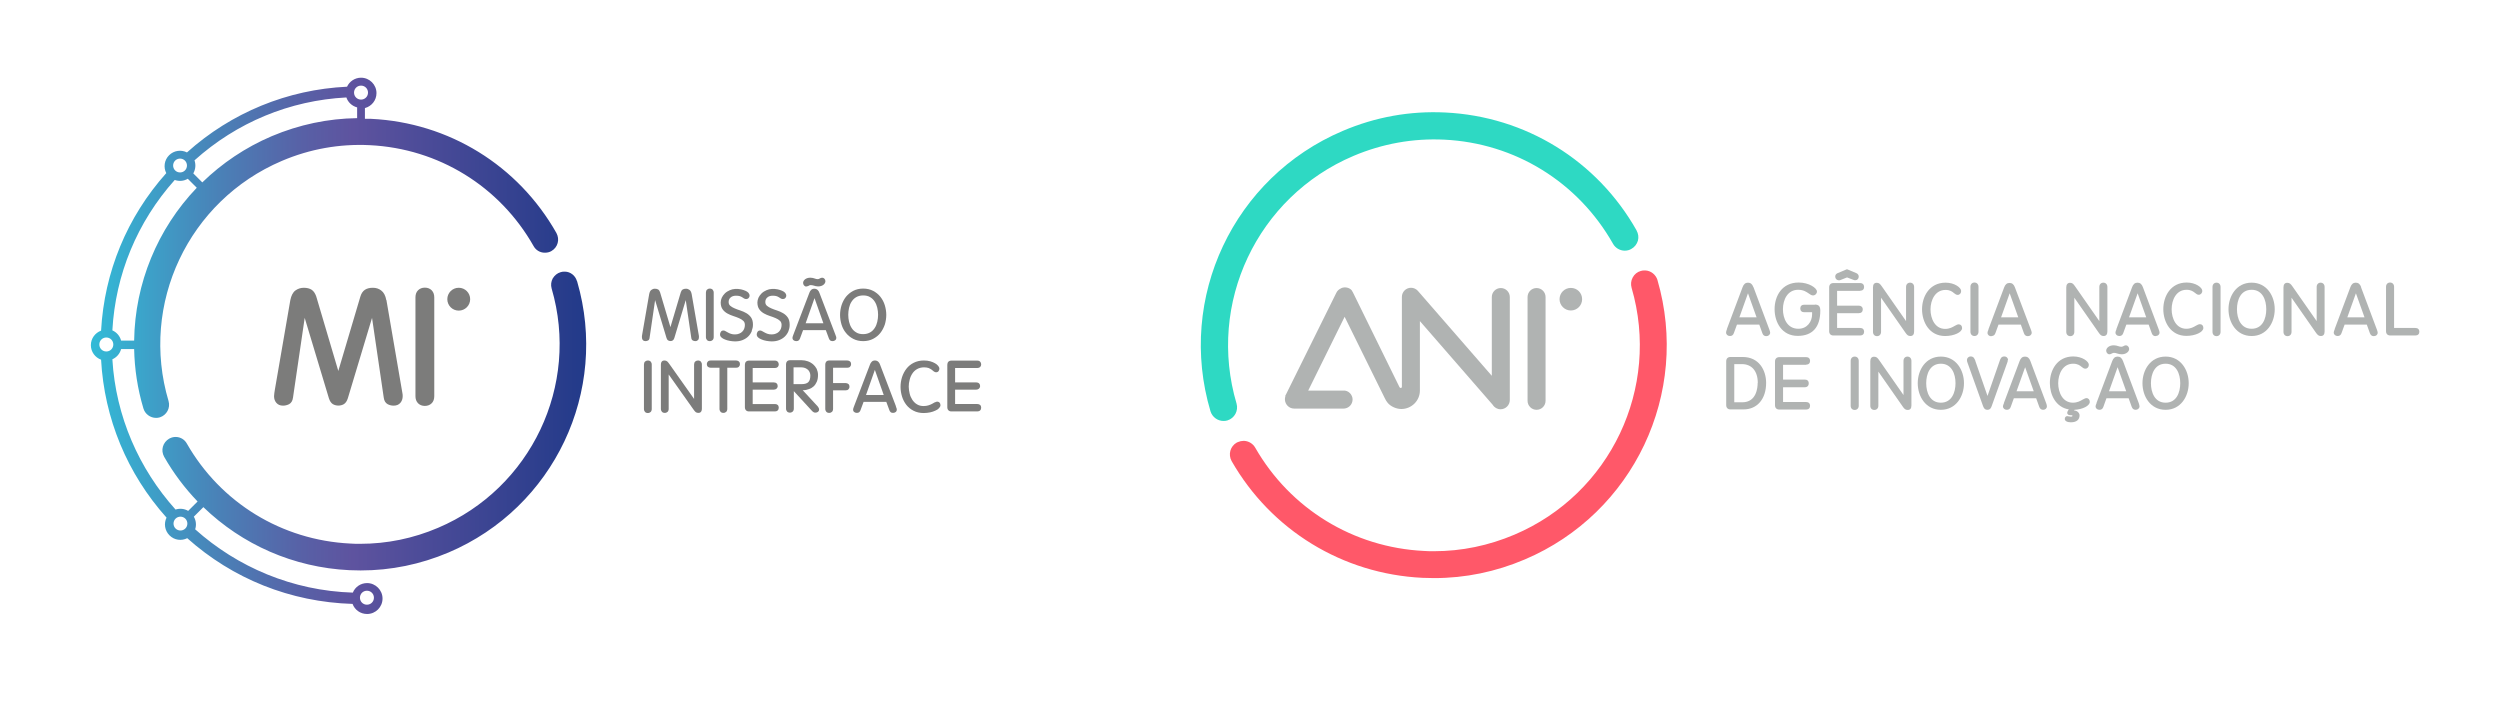 <?xml version="1.0" encoding="UTF-8"?><svg id="Layer_1" xmlns="http://www.w3.org/2000/svg" xmlns:xlink="http://www.w3.org/1999/xlink" viewBox="0 0 186 54"><defs><style>.cls-1{fill:url(#linear-gradient);}.cls-2{fill:#ff5869;}.cls-3{fill:#7c7c7b;}.cls-4{fill:#2ed9c3;}.cls-5{fill:#b0b3b2;}</style><linearGradient id="linear-gradient" x1="6.76" y1="25.69" x2="43.59" y2="25.69" gradientUnits="userSpaceOnUse"><stop offset="0" stop-color="#32bbd7"/><stop offset=".25" stop-color="#4983b8"/><stop offset=".43" stop-color="#5860a6"/><stop offset=".53" stop-color="#5e539f"/><stop offset="1" stop-color="#223a89"/></linearGradient></defs><path class="cls-5" d="m130.45,21.36c-.08-.22-.21-.33-.4-.33s-.32.11-.4.33l-1.17,3.12v.03c-.04.08-.06.17-.06.23,0,.15.12.26.29.26.14,0,.24-.07.29-.22l.23-.63h1.66l.23.64c.05.15.15.22.29.22.16,0,.29-.11.29-.26,0-.06-.03-.14-.06-.23l-1.18-3.15Zm.24,2.25h-1.28l.64-1.79.64,1.79Z"/><path class="cls-5" d="m135.02,22.67h-.79c-.18,0-.29.11-.29.28s.11.28.29.28h.59v.16c0,.52-.35,1.07-1.02,1.07-.84,0-1.15-.78-1.15-1.45,0-.72.35-1.45,1.13-1.45.41,0,.62.16.8.28.11.08.2.14.31.14.16,0,.29-.13.29-.29,0-.26-.59-.67-1.36-.67-1.24,0-1.79,1-1.79,1.98s.54,1.99,1.72,1.99c1.1,0,1.68-.65,1.68-1.88,0-.32-.12-.45-.4-.45Z"/><path class="cls-5" d="m138.4,21.63c.18,0,.29-.11.29-.28s-.11-.29-.29-.29h-2c-.19,0-.31.12-.31.32v3.26c0,.2.12.32.31.32h2c.18,0,.29-.11.29-.28s-.11-.28-.29-.28h-1.72v-1.1h1.62c.18,0,.29-.11.29-.28s-.12-.28-.29-.28h-1.62v-1.1h1.72Z"/><path class="cls-5" d="m134.38,27.13c.18,0,.29-.11.29-.28s-.11-.28-.29-.28h-2c-.19,0-.32.12-.32.32v3.26c0,.2.12.32.32.32h2c.18,0,.29-.11.29-.28s-.11-.28-.29-.28h-1.72v-1.1h1.62c.18,0,.29-.11.29-.29s-.11-.28-.29-.28h-1.62v-1.1h1.72Z"/><path class="cls-5" d="m142.11,21.03c-.18,0-.3.13-.3.32v2.54l-1.8-2.58c-.13-.19-.21-.27-.38-.27-.19,0-.28.12-.28.34v3.31c0,.19.12.32.3.32s.3-.13.3-.32v-2.54l1.8,2.58c.13.19.21.27.38.27.19,0,.28-.12.28-.34v-3.31c0-.19-.12-.32-.3-.32Z"/><path class="cls-5" d="m144.72,25c.66,0,1.26-.28,1.26-.59,0-.17-.1-.28-.25-.28-.09,0-.18.05-.29.11-.17.1-.39.23-.72.23-.75,0-1.09-.75-1.09-1.45s.35-1.45,1.12-1.45c.34,0,.5.13.63.24.09.07.17.13.27.13.15,0,.26-.12.26-.29,0-.25-.49-.62-1.16-.62-1.2,0-1.75,1.03-1.75,1.98s.54,1.99,1.72,1.99Z"/><path class="cls-5" d="m147.2,24.68v-3.34c0-.19-.12-.32-.3-.32s-.3.13-.3.32v3.34c0,.19.12.32.3.32s.3-.13.3-.32Z"/><path class="cls-5" d="m148.17,25c.14,0,.24-.07.29-.22l.23-.63h1.66l.23.64c.05.15.15.22.29.22.17,0,.29-.11.29-.26,0-.06-.03-.14-.06-.22l-1.19-3.15c-.08-.22-.21-.33-.4-.33s-.32.11-.4.33l-1.17,3.12v.03c-.04.08-.07.17-.07.23,0,.15.12.26.29.26Zm.71-1.39l.64-1.79.64,1.79h-1.27Z"/><path class="cls-5" d="m156.79,24.66v-3.31c0-.19-.12-.32-.3-.32s-.3.13-.3.32v2.54l-1.8-2.58c-.13-.19-.21-.27-.38-.27s-.28.12-.28.34v3.31c0,.19.12.32.3.32s.3-.13.3-.32v-2.54l1.8,2.58c.13.19.21.27.38.27.18,0,.28-.12.28-.34Z"/><path class="cls-5" d="m160.38,25c.17,0,.29-.11.29-.26,0-.06-.03-.15-.06-.23l-1.18-3.15c-.08-.22-.21-.33-.4-.33s-.32.11-.4.33l-1.17,3.12v.03c-.04.08-.07.17-.07.23,0,.15.12.26.29.26.14,0,.24-.07.29-.22l.23-.63h1.66l.23.64c.05.15.15.22.29.22Zm-.71-1.39h-1.27l.64-1.79.64,1.79Z"/><path class="cls-5" d="m163.67,24.12c-.09,0-.18.05-.29.11-.17.1-.39.23-.72.23-.75,0-1.09-.75-1.09-1.45s.34-1.45,1.11-1.45c.34,0,.5.13.64.24.09.07.16.13.27.13.14,0,.26-.12.26-.29,0-.25-.49-.62-1.16-.62-1.2,0-1.74,1.03-1.74,1.98s.54,1.99,1.72,1.99c.66,0,1.26-.28,1.26-.59,0-.17-.1-.28-.25-.28Z"/><path class="cls-5" d="m164.91,21.03c-.18,0-.3.13-.3.32v3.34c0,.19.12.32.3.32s.3-.13.3-.32v-3.34c0-.19-.12-.32-.3-.32Z"/><path class="cls-5" d="m167.52,21.03c-1.13,0-1.72,1-1.72,1.98s.59,1.99,1.72,1.99,1.72-1,1.72-1.99-.59-1.98-1.72-1.98Zm0,3.43c-.8,0-1.09-.75-1.09-1.45s.28-1.45,1.09-1.45,1.09.75,1.09,1.45-.28,1.45-1.09,1.45Z"/><path class="cls-5" d="m172.66,21.03c-.18,0-.3.13-.3.32v2.54l-1.8-2.58c-.13-.19-.22-.27-.39-.27-.18,0-.28.12-.28.34v3.31c0,.19.12.32.3.32s.3-.13.3-.32v-2.54l1.8,2.58c.13.19.22.27.38.27.19,0,.28-.12.28-.34v-3.31c0-.19-.12-.32-.3-.32Z"/><path class="cls-5" d="m175.67,21.36c-.08-.22-.21-.33-.4-.33s-.32.11-.4.33l-1.17,3.12v.03c-.04.08-.07.17-.07.23,0,.15.12.26.29.26.14,0,.24-.07.29-.22l.23-.63h1.65l.23.64c.06.15.15.22.29.22.17,0,.29-.11.29-.26,0-.06-.03-.15-.06-.23l-1.18-3.15Zm.24,2.25h-1.27l.64-1.79.64,1.79Z"/><path class="cls-5" d="m179.71,24.4h-1.59v-3.06c0-.19-.12-.32-.3-.32s-.3.13-.3.32v3.3c0,.2.12.32.32.32h1.87c.18,0,.29-.11.29-.28s-.11-.28-.29-.28Z"/><path class="cls-5" d="m129.66,26.56h-.92c-.19,0-.31.12-.31.32v3.26c0,.2.12.32.31.32h.98c1.02,0,1.68-.78,1.68-1.97,0-.96-.54-1.93-1.74-1.93Zm1.11,1.93c0,.34-.08,1.44-1.14,1.44h-.6v-2.84h.57c.73,0,1.18.52,1.18,1.4Z"/><path class="cls-5" d="m137.99,26.53c-.18,0-.3.13-.3.32v3.34c0,.19.12.31.3.31s.3-.13.3-.31v-3.34c0-.19-.12-.32-.3-.32Z"/><path class="cls-5" d="m141.92,26.53c-.18,0-.3.13-.3.32v2.54l-1.8-2.58c-.13-.19-.21-.27-.39-.27-.18,0-.28.12-.28.34v3.31c0,.19.12.31.3.31s.3-.13.3-.31v-2.54l1.8,2.58c.13.19.21.27.38.27.19,0,.28-.11.28-.34v-3.31c0-.19-.12-.32-.3-.32Z"/><path class="cls-5" d="m144.4,26.53c-1.13,0-1.72,1-1.72,1.98s.59,1.98,1.72,1.98,1.72-1,1.72-1.98-.59-1.98-1.72-1.98Zm0,3.43c-.8,0-1.09-.75-1.09-1.45s.29-1.45,1.09-1.45,1.09.75,1.09,1.45-.29,1.45-1.09,1.45Z"/><path class="cls-5" d="m149.4,26.78c0-.12-.1-.26-.28-.26-.23,0-.29.17-.35.35l-.9,2.59-.9-2.59v-.02c-.07-.16-.12-.33-.35-.33-.17,0-.28.13-.28.26,0,.07.01.13.04.2l1.15,3.21c.05.14.12.3.33.3s.28-.15.33-.3l1.15-3.21c.03-.07.04-.13.04-.2Z"/><path class="cls-5" d="m151.06,26.86c-.08-.22-.21-.33-.4-.33s-.32.11-.4.33l-1.17,3.12v.03c-.04.08-.07.17-.07.22,0,.15.12.26.29.26.14,0,.24-.07.29-.22l.23-.64h1.66l.23.64c.05.14.15.22.29.22.16,0,.28-.11.28-.26,0-.06-.02-.14-.05-.22l-1.18-3.15Zm.24,2.25h-1.27l.64-1.79.64,1.79Z"/><path class="cls-5" d="m155.24,29.62c-.09,0-.17.05-.29.11-.17.1-.39.23-.73.23-.75,0-1.09-.75-1.09-1.45s.35-1.45,1.11-1.45c.34,0,.51.13.64.24.09.07.16.13.27.13.15,0,.26-.12.26-.29,0-.25-.49-.62-1.16-.62-1.2,0-1.74,1.03-1.74,1.98,0,.87.44,1.8,1.41,1.96l-.06.09c-.04.06-.06.12-.06.17,0,.07.06.17.22.17.07,0,.15,0,.17.03,0,.04,0,.08-.12.08-.05,0-.1-.01-.14-.02-.05-.01-.09-.02-.13-.02-.12,0-.18.11-.18.21,0,.15.18.25.45.25.42,0,.65-.19.65-.52,0-.14-.14-.35-.41-.36l.03-.05c.61-.03,1.14-.3,1.14-.59,0-.16-.1-.28-.25-.28Z"/><path class="cls-5" d="m157.95,26.86c-.08-.22-.21-.33-.4-.33s-.32.11-.4.33l-1.17,3.12v.03c-.04.08-.07.17-.07.22,0,.15.12.26.29.26.14,0,.24-.07.29-.22l.23-.64h1.65l.23.64c.05.14.15.22.29.22.16,0,.29-.11.29-.26,0-.06-.03-.14-.05-.22l-1.18-3.15Zm.24,2.25h-1.28l.64-1.79.64,1.79Z"/><path class="cls-5" d="m161.12,26.53c-1.13,0-1.72,1-1.72,1.98s.59,1.98,1.72,1.98,1.72-1,1.72-1.98-.59-1.98-1.72-1.98Zm0,3.43c-.8,0-1.09-.75-1.09-1.45s.29-1.45,1.09-1.45,1.09.75,1.09,1.45-.28,1.45-1.09,1.45Z"/><path class="cls-5" d="m136.8,20.86s.08,0,.14-.03l.48-.19.47.18c.06.03.12.03.14.03.15,0,.26-.11.26-.27,0-.11-.06-.2-.16-.25l-.69-.29s-.04,0-.05,0l-.69.29c-.1.05-.16.13-.16.25,0,.15.11.27.26.27Z"/><path class="cls-5" d="m157.12,26.3s.09-.05.15-.05c.09,0,.17.02.25.05.09.03.2.06.33.06.35,0,.56-.21.56-.4,0-.14-.12-.27-.24-.27-.07,0-.13.03-.18.06-.05.02-.09.05-.15.05-.09,0-.16-.02-.25-.05-.09-.03-.2-.06-.33-.06-.35,0-.56.21-.56.4,0,.14.11.27.24.27.07,0,.13-.03.18-.06Z"/><path class="cls-5" d="m112.33,22.1c0-.37-.3-.67-.67-.67s-.67.3-.67.67v5.86l-5.51-6.33h0c-.12-.13-.3-.22-.5-.22-.37,0-.68.3-.68.68h0v6.66s0,.1-.05.11c-.09.03-.13-.06-.14-.08l-3.45-7.02-.1-.17c-.18-.2-.5-.26-.75-.16,0,0-.02.01-.03.02-.16.07-.3.19-.37.36l-3.71,7.49s-.05.09-.07.13c0,.01,0,.02,0,.04h0s0,.02,0,.02c-.11.34.06.72.4.86.08.03.17.05.26.05,0,0,0,0,0,0h3.66s0,0,0,0c.28,0,.53-.17.63-.42.07-.17.07-.35,0-.51-.07-.17-.2-.3-.37-.37-.09-.04-.19-.05-.29-.04h-2.59l2.71-5.49,2.98,6.04c.06.14.14.26.23.37.22.26.63.45,1.01.45.76,0,1.38-.62,1.38-1.37v-5.17l5.42,6.23c.12.2.34.33.58.33.38,0,.69-.31.69-.69v-7.63Z"/><path class="cls-5" d="m114.99,22.1c0-.37-.3-.67-.67-.67s-.67.3-.67.67v7.72h0c0,.37.3.67.67.67s.67-.3.67-.67h0v-7.72Z"/><path class="cls-5" d="m116.87,23.1c.46,0,.84-.37.84-.84s-.37-.84-.84-.84-.84.38-.84.84.38.84.84.84Z"/><path class="cls-4" d="m121.76,17.14c-2.94-5.2-8.26-8.48-14.23-8.77-2.62-.13-5.19.33-7.63,1.37-8.12,3.45-12.35,12.42-9.84,20.86.13.42.52.72.97.72.1,0,.19-.01.29-.04.53-.16.83-.72.68-1.25-2.21-7.46,1.53-15.39,8.7-18.43,2.15-.91,4.43-1.32,6.74-1.21,5.27.25,9.97,3.15,12.57,7.75.17.3.48.49.83.51h.05c.18,0,.35-.05.48-.13.24-.13.41-.35.49-.61.07-.26.03-.53-.1-.76Z"/><path class="cls-2" d="m123.32,20.84c-.13-.41-.49-.7-.91-.72h-.06c-.09,0-.18.01-.28.04-.25.07-.47.24-.6.49-.13.24-.15.51-.08.76,2.17,7.44-1.57,15.34-8.72,18.37-1.91.81-3.92,1.23-5.98,1.23h0c-.25,0-.5,0-.75-.02-5.25-.26-9.94-3.13-12.55-7.68-.17-.3-.48-.49-.82-.51h-.05c-.14,0-.28.03-.42.09-.04.02-.08.04-.09.04-.23.13-.4.35-.47.6-.07.26-.04.53.09.77,2.95,5.15,8.26,8.4,14.2,8.69.29.01.58.02.87.02,2.32,0,4.59-.47,6.75-1.39,8.08-3.43,12.32-12.37,9.86-20.8Z"/><path class="cls-3" d="m34.13,23.11c.47,0,.85-.38.85-.85s-.38-.85-.85-.85-.85.38-.85.85.38.85.85.85Z"/><path class="cls-3" d="m28.74,22.33c-.06-.34-.19-.58-.38-.72-.18-.14-.39-.2-.62-.2-.24,0-.44.05-.59.15-.15.1-.27.27-.34.51l-1.64,5.53-1.64-5.54c-.08-.23-.19-.4-.34-.5-.15-.1-.35-.15-.59-.15-.23,0-.44.07-.62.2-.19.14-.31.38-.38.72l-1.15,6.66-.04.26c-.01.08-.02.16-.02.23,0,.2.06.36.17.49.12.14.28.21.5.21.16,0,.31-.04.45-.11.16-.09.26-.25.29-.49l.87-5.93,1.8,5.98c.07.22.17.36.3.44.24.14.57.14.81,0,.13-.08.23-.22.3-.44l1.8-5.98.87,5.93c.03.24.13.4.29.49.13.07.28.11.45.11.21,0,.38-.07.5-.21.11-.13.17-.3.17-.49,0-.07,0-.15-.02-.23l-1.19-6.93Z"/><path class="cls-3" d="m32.12,21.6h0c-.13-.13-.3-.2-.51-.2s-.38.07-.51.2c-.13.13-.19.31-.19.53v7.34c0,.22.06.39.19.53.13.13.3.2.51.2s.38-.07.51-.2c.13-.13.19-.31.19-.53v-7.34c0-.22-.06-.39-.19-.53Z"/><path class="cls-1" d="m42.92,20.9c-.12-.4-.48-.68-.88-.69h-.06c-.09,0-.18.01-.27.04-.25.07-.45.24-.59.47-.12.23-.15.49-.08.74,2.11,7.21-1.53,14.87-8.45,17.81-1.85.79-3.8,1.19-5.8,1.19-.24,0-.49,0-.73-.02-5.09-.25-9.64-3.03-12.16-7.44-.16-.29-.46-.48-.8-.49h-.04c-.14,0-.27.03-.4.09-.03.02-.07.03-.08.04-.22.13-.39.34-.46.59-.07.25-.04.51.09.75.7,1.23,1.54,2.34,2.49,3.33l-.7.7c-.29-.17-.63-.2-.94-.1-2.71-3.02-4.45-6.92-4.7-11.18.32-.14.56-.42.65-.76h.97c.03,1.47.25,2.95.69,4.42.12.41.51.7.94.7.09,0,.19-.01.28-.04.51-.16.8-.7.65-1.21-2.15-7.23,1.48-14.91,8.43-17.87,2.09-.89,4.29-1.28,6.54-1.17,5.11.25,9.67,3.06,12.19,7.51.16.29.46.48.8.49h.05c.17,0,.34-.04.47-.12.23-.13.4-.34.47-.6.07-.25.03-.51-.09-.74-2.85-5.04-8.01-8.22-13.79-8.5-.15,0-.31,0-.46,0v-.8c.49-.13.86-.57.86-1.11,0-.64-.52-1.15-1.15-1.15-.46,0-.86.28-1.04.67-4.43.21-8.6,1.92-11.91,4.89-.43-.22-.97-.15-1.33.21-.36.36-.43.9-.21,1.33-2.92,3.27-4.61,7.36-4.85,11.72-.44.16-.76.58-.76,1.08s.32.92.76,1.08c.24,4.37,1.94,8.48,4.87,11.75-.21.43-.14.96.22,1.32.36.36.89.43,1.32.21,3.38,3.02,7.67,4.75,12.3,4.89.16.44.58.75,1.08.75.64,0,1.15-.52,1.15-1.15s-.52-1.15-1.15-1.15c-.48,0-.89.29-1.06.71-4.49-.14-8.59-1.9-11.73-4.71.1-.31.07-.65-.1-.94l.71-.71c2.89,2.79,6.71,4.49,10.86,4.69.28.01.56.02.84.02,2.25,0,4.45-.45,6.55-1.34,7.83-3.33,11.94-11.99,9.56-20.16ZM26.86,6.37c.29,0,.52.23.52.52s-.23.52-.52.52-.52-.23-.52-.52.23-.52.52-.52Zm-12.39,5.56c3.14-2.82,7.08-4.46,11.3-4.68.12.36.42.64.8.74v.8c-2.18.03-4.31.48-6.35,1.34-1.97.84-3.71,2.02-5.17,3.44l-.67-.67c.17-.3.2-.65.09-.97Zm-1.44.02c.2-.2.53-.2.73,0,.2.2.2.53,0,.73-.2.2-.53.2-.73,0-.2-.2-.2-.53,0-.73Zm-.03,1.44c.32.11.67.09.97-.09l.67.67c-2.92,3.05-4.6,7.11-4.66,11.37h-.97c-.09-.34-.33-.62-.65-.76.23-4.16,1.85-8.07,4.64-11.19Zm-5.09,12.76c-.29,0-.52-.23-.52-.52s.23-.52.52-.52.52.23.52.52-.23.52-.52.52Zm5.88,13.17c-.2.2-.53.2-.73,0-.2-.2-.2-.53,0-.73.2-.2.53-.2.73,0,.2.2.2.53,0,.73Zm13.51,4.63c.29,0,.52.23.52.52s-.23.52-.52.52-.52-.23-.52-.52.23-.52.52-.52Z"/><path class="cls-3" d="m49.72,25.33c.1.06.24.06.33,0,.05-.03.09-.09.12-.18l.85-2.82.41,2.8c.01.1.05.16.11.2.06.03.12.05.19.05.09,0,.15-.03.2-.08.05-.05.07-.12.07-.2,0-.03,0-.06,0-.1l-.54-3.12c-.03-.15-.08-.25-.16-.31-.08-.06-.16-.09-.26-.09-.1,0-.19.02-.25.06-.06.04-.11.11-.14.21l-.77,2.59-.77-2.59c-.03-.1-.08-.17-.14-.21-.06-.04-.14-.06-.25-.06-.1,0-.18.03-.26.09-.08.06-.13.16-.16.31l-.52,3-.02.12s0,.07,0,.1c0,.08.02.15.07.2.05.06.11.08.2.08.07,0,.13-.02.19-.05.06-.03.1-.1.11-.2l.41-2.8.85,2.82c.03.09.07.15.12.18Z"/><path class="cls-3" d="m52.81,25.38c.09,0,.15-.03.21-.08.05-.05.08-.13.08-.22v-3.31c0-.09-.03-.16-.08-.22-.05-.05-.12-.08-.21-.08s-.15.03-.21.08c-.05.05-.08.13-.08.22v3.31c0,.09.03.16.08.22.05.05.12.08.21.08Z"/><path class="cls-3" d="m55.93,24.61c.06-.15.09-.3.09-.46,0-.22-.05-.4-.14-.53-.09-.13-.21-.24-.35-.32-.14-.08-.29-.15-.45-.2-.15-.05-.3-.1-.43-.16-.13-.05-.23-.12-.32-.19-.08-.07-.12-.16-.12-.28,0-.14.05-.26.15-.34.1-.09.24-.13.4-.13.11,0,.2.01.27.03.07.02.13.05.18.08.05.03.1.06.14.09.05.03.1.05.17.05.07,0,.14-.03.18-.08.05-.05.07-.11.07-.18,0-.07-.03-.14-.09-.21-.06-.06-.13-.11-.23-.15-.09-.04-.19-.07-.31-.1h0c-.29-.06-.6-.05-.84.06-.14.06-.27.14-.37.24-.1.1-.18.21-.23.32-.05.12-.08.24-.08.35,0,.21.05.39.14.51.09.13.21.23.35.31.14.08.29.14.44.19.15.05.3.1.43.16.13.05.23.12.32.2.08.07.12.18.12.31,0,.1-.02.19-.05.27-.03.08-.08.16-.14.22-.06.06-.14.12-.23.15-.09.04-.19.06-.31.06s-.22-.01-.3-.04c-.09-.03-.16-.06-.23-.1-.07-.04-.13-.07-.18-.1-.06-.04-.11-.05-.16-.05-.11,0-.16.05-.19.1-.04.06-.06.12-.06.2,0,.08.04.16.11.22.07.06.15.11.26.15.1.04.22.08.35.1.13.02.26.04.39.04.21,0,.4-.03.57-.1.17-.07.31-.16.42-.27.11-.11.2-.24.26-.39Z"/><path class="cls-3" d="m58.75,24.15c0-.22-.05-.4-.14-.53-.09-.13-.21-.24-.35-.32-.14-.08-.29-.15-.45-.2-.15-.05-.3-.1-.43-.16-.13-.05-.23-.12-.32-.19-.08-.07-.12-.16-.12-.28,0-.14.05-.26.15-.34.1-.09.24-.13.4-.13.11,0,.2.01.27.03.07.02.13.05.18.08.05.03.1.06.14.09.05.03.1.05.17.05.07,0,.14-.03.18-.08.05-.05.07-.11.07-.18,0-.07-.03-.14-.09-.21-.06-.06-.13-.11-.23-.15-.09-.04-.19-.07-.31-.1h0c-.29-.06-.6-.05-.84.06-.14.06-.27.14-.37.24-.1.1-.18.21-.23.32-.05.12-.08.24-.08.35,0,.21.05.39.14.51.09.13.21.23.35.31.14.08.29.14.44.19.15.05.3.1.43.16.13.05.23.12.32.2.08.07.12.18.12.31,0,.1-.02.19-.05.27-.03.08-.08.16-.14.22-.06.06-.14.12-.23.15-.09.04-.19.06-.31.06s-.22-.01-.3-.04c-.09-.03-.16-.06-.23-.1-.07-.04-.13-.07-.18-.1-.06-.04-.11-.05-.16-.05-.11,0-.16.05-.19.1-.04.06-.06.12-.06.2,0,.08.04.16.11.22.07.06.15.11.26.15.1.04.22.08.35.1.13.02.26.04.39.04.21,0,.4-.03.57-.1.17-.07.31-.16.42-.27.11-.11.2-.24.26-.39.06-.15.09-.3.09-.46Z"/><path class="cls-3" d="m59.25,25.38c.08,0,.14-.02.18-.06.04-.04.07-.08.09-.14l.23-.62h1.69l.23.62c.02.06.05.1.09.14.04.04.11.06.18.06.07,0,.14-.02.19-.06.06-.04.09-.11.09-.18,0-.04,0-.08-.03-.14-.02-.05-.03-.08-.04-.11l-1.18-3.09c-.03-.09-.07-.16-.13-.22-.06-.06-.15-.1-.25-.1s-.19.03-.25.1c-.06.06-.1.13-.13.22l-1.18,3.09s-.02.06-.04.11c-.02.06-.03.1-.03.14,0,.07.03.14.09.18.05.04.12.06.19.06Zm.69-1.33l.66-1.87.66,1.87h-1.33Z"/><path class="cls-3" d="m62.94,24.77c.14.18.33.33.54.44.21.11.46.17.74.17s.53-.06.74-.17c.21-.11.4-.26.54-.44.14-.18.25-.39.33-.62.07-.23.11-.48.11-.72s-.04-.49-.11-.72c-.07-.23-.18-.44-.33-.63-.14-.18-.33-.33-.54-.44-.21-.11-.46-.17-.74-.17s-.53.06-.74.17c-.21.11-.39.26-.54.44-.14.18-.25.39-.33.63-.07.23-.11.47-.11.72s.04.49.11.72c.07.23.18.44.33.62Zm1.28-2.79c.2,0,.38.04.52.13.14.08.26.2.34.33.09.14.15.29.19.46.04.17.06.35.06.52s-.02.35-.06.52c-.04.17-.1.33-.19.46-.09.14-.2.25-.34.33-.14.08-.31.13-.52.13s-.38-.04-.52-.13c-.14-.08-.26-.2-.34-.33-.09-.14-.15-.29-.19-.46-.04-.17-.06-.35-.06-.52s.02-.35.06-.52c.04-.17.1-.33.19-.46.09-.14.2-.25.34-.33.14-.08.31-.13.52-.13Z"/><path class="cls-3" d="m48.2,26.82c-.08,0-.15.03-.21.08-.05.05-.08.13-.08.22v3.31c0,.09.03.16.08.22.05.05.12.08.21.08s.15-.03.21-.08c.05-.05.08-.13.08-.22v-3.31c0-.09-.03-.16-.08-.22-.05-.05-.12-.08-.21-.08Z"/><path class="cls-3" d="m51.93,26.82c-.08,0-.15.03-.21.08-.05.05-.08.13-.08.22v2.56l-1.84-2.6c-.07-.1-.12-.16-.17-.2-.05-.04-.12-.06-.2-.06-.1,0-.26.04-.26.32v3.28c0,.09.03.16.08.22.05.05.12.08.21.08s.15-.03.21-.08c.05-.05.08-.13.08-.22v-2.56l1.84,2.6c.07.1.12.16.17.2.05.04.12.06.2.06.1,0,.26-.04.26-.32v-3.28c0-.09-.03-.16-.08-.22-.05-.05-.12-.08-.21-.08Z"/><path class="cls-3" d="m54.76,26.82h-1.89c-.08,0-.15.02-.2.07-.05.05-.08.11-.08.2s.03.16.08.2c.05.04.12.07.2.07h.66v3.06c0,.09.03.16.08.22.05.05.12.08.21.08s.15-.03.21-.08c.05-.05.08-.13.08-.22v-3.06h.66c.08,0,.15-.02.2-.07.05-.05.08-.11.08-.2s-.03-.16-.08-.2c-.05-.04-.12-.07-.2-.07Z"/><path class="cls-3" d="m59.68,29.03h.09c.15,0,.28-.03.41-.08.13-.04.25-.11.35-.2.1-.09.18-.21.24-.35.06-.14.09-.31.09-.51,0-.16-.04-.31-.1-.45-.07-.13-.16-.24-.27-.34-.11-.09-.24-.17-.39-.22-.14-.05-.3-.08-.45-.08h-.87c-.1,0-.18.03-.23.09-.05.06-.07.13-.07.21v3.3c0,.09.03.16.08.22.05.05.12.08.21.08s.15-.03.21-.08c.05-.05.08-.13.08-.22v-1.3l1.36,1.48s.06.06.1.08c.04.03.09.04.15.04.07,0,.13-.02.19-.06.05-.05.08-.1.08-.16,0-.09-.04-.17-.1-.24l-1.13-1.22Zm-.05-.45h-.59v-1.25h.58c.1,0,.2.02.28.05.08.03.15.08.21.13.06.05.1.12.13.19.03.07.05.15.05.23,0,.23-.05.4-.15.5s-.27.15-.5.15Z"/><path class="cls-3" d="m63.03,26.82h-1.33c-.1,0-.18.03-.23.09-.05.06-.07.13-.07.21v3.3c0,.09.03.16.08.22.05.05.12.08.21.08s.15-.03.21-.08c.05-.05.08-.13.08-.22v-1.38h.94c.08,0,.15-.02.2-.07.05-.05.08-.11.08-.2s-.03-.16-.08-.2c-.05-.04-.12-.07-.2-.07h-.94v-1.14h1.06c.08,0,.15-.02.2-.07.05-.05.08-.11.08-.2s-.03-.16-.08-.2c-.05-.04-.12-.07-.2-.07Z"/><path class="cls-3" d="m66.66,30.23l-1.18-3.09c-.03-.09-.07-.16-.13-.22-.06-.06-.15-.1-.25-.1s-.19.03-.25.1c-.06.06-.1.13-.13.22l-1.18,3.09s-.02.06-.04.11c-.02.06-.03.1-.03.14,0,.07.03.14.09.18.05.04.12.06.19.06.08,0,.14-.02.18-.06.04-.04.07-.08.09-.14l.23-.62h1.69l.23.62c.02.06.05.1.09.14.04.04.11.06.18.06.07,0,.14-.02.19-.06.06-.04.09-.11.09-.18,0-.04,0-.08-.03-.14-.02-.05-.03-.08-.04-.11Zm-.9-.84h-1.33l.66-1.87.66,1.87Z"/><path class="cls-3" d="m69.55,29.93c-.06.03-.13.07-.21.12-.08.04-.17.08-.27.11-.1.03-.22.05-.35.05-.19,0-.36-.04-.5-.13-.14-.08-.25-.2-.34-.33-.09-.14-.16-.29-.2-.46h0c-.04-.17-.07-.35-.07-.52s.02-.35.07-.52c.04-.17.11-.33.2-.46.09-.14.21-.25.35-.33.14-.08.32-.13.52-.13.14,0,.25.02.34.05.09.04.16.08.22.12.06.05.12.09.16.13.12.1.28.09.36-.02.04-.05.06-.12.06-.19,0-.06-.03-.13-.09-.2-.05-.07-.13-.13-.23-.19-.1-.06-.22-.11-.36-.15-.14-.04-.3-.06-.47-.06-.29,0-.54.06-.76.17-.22.11-.4.26-.54.44-.14.18-.25.39-.33.63-.07.23-.11.47-.11.72s.04.49.11.72c.07.23.18.44.32.62.14.18.32.33.54.44.21.11.47.17.75.17.17,0,.33-.02.48-.05.15-.03.28-.08.39-.13.12-.05.21-.11.27-.18.07-.07.11-.15.11-.22,0-.08-.02-.14-.06-.19-.08-.09-.22-.11-.36-.02Z"/><path class="cls-3" d="m60,21.31c.07,0,.12-.03.17-.05.04-.03.08-.05.14-.05.09,0,.16.02.24.04.09.03.19.06.32.06.34,0,.54-.2.54-.39,0-.14-.11-.26-.24-.26-.07,0-.13.03-.18.06-.05.02-.08.05-.14.05-.09,0-.16-.02-.24-.05-.09-.03-.19-.06-.32-.06-.34,0-.54.2-.54.39,0,.14.11.27.24.27Z"/><path class="cls-3" d="m57.66,27.38c.17,0,.28-.11.28-.27s-.11-.28-.28-.28h-1.94c-.19,0-.3.12-.3.31v3.16c0,.19.12.31.3.31h1.94c.17,0,.28-.11.28-.28s-.11-.27-.28-.27h-1.66v-1.07h1.57c.17,0,.29-.11.29-.27s-.11-.27-.29-.27h-1.57v-1.07h1.66Z"/><path class="cls-3" d="m72.72,30.06h-1.66v-1.07h1.57c.17,0,.29-.11.29-.27s-.11-.27-.29-.27h-1.57v-1.07h1.66c.17,0,.28-.11.28-.27s-.11-.28-.28-.28h-1.94c-.19,0-.3.12-.3.31v3.16c0,.19.12.31.3.31h1.94c.17,0,.28-.11.28-.28s-.11-.27-.28-.27Z"/></svg>